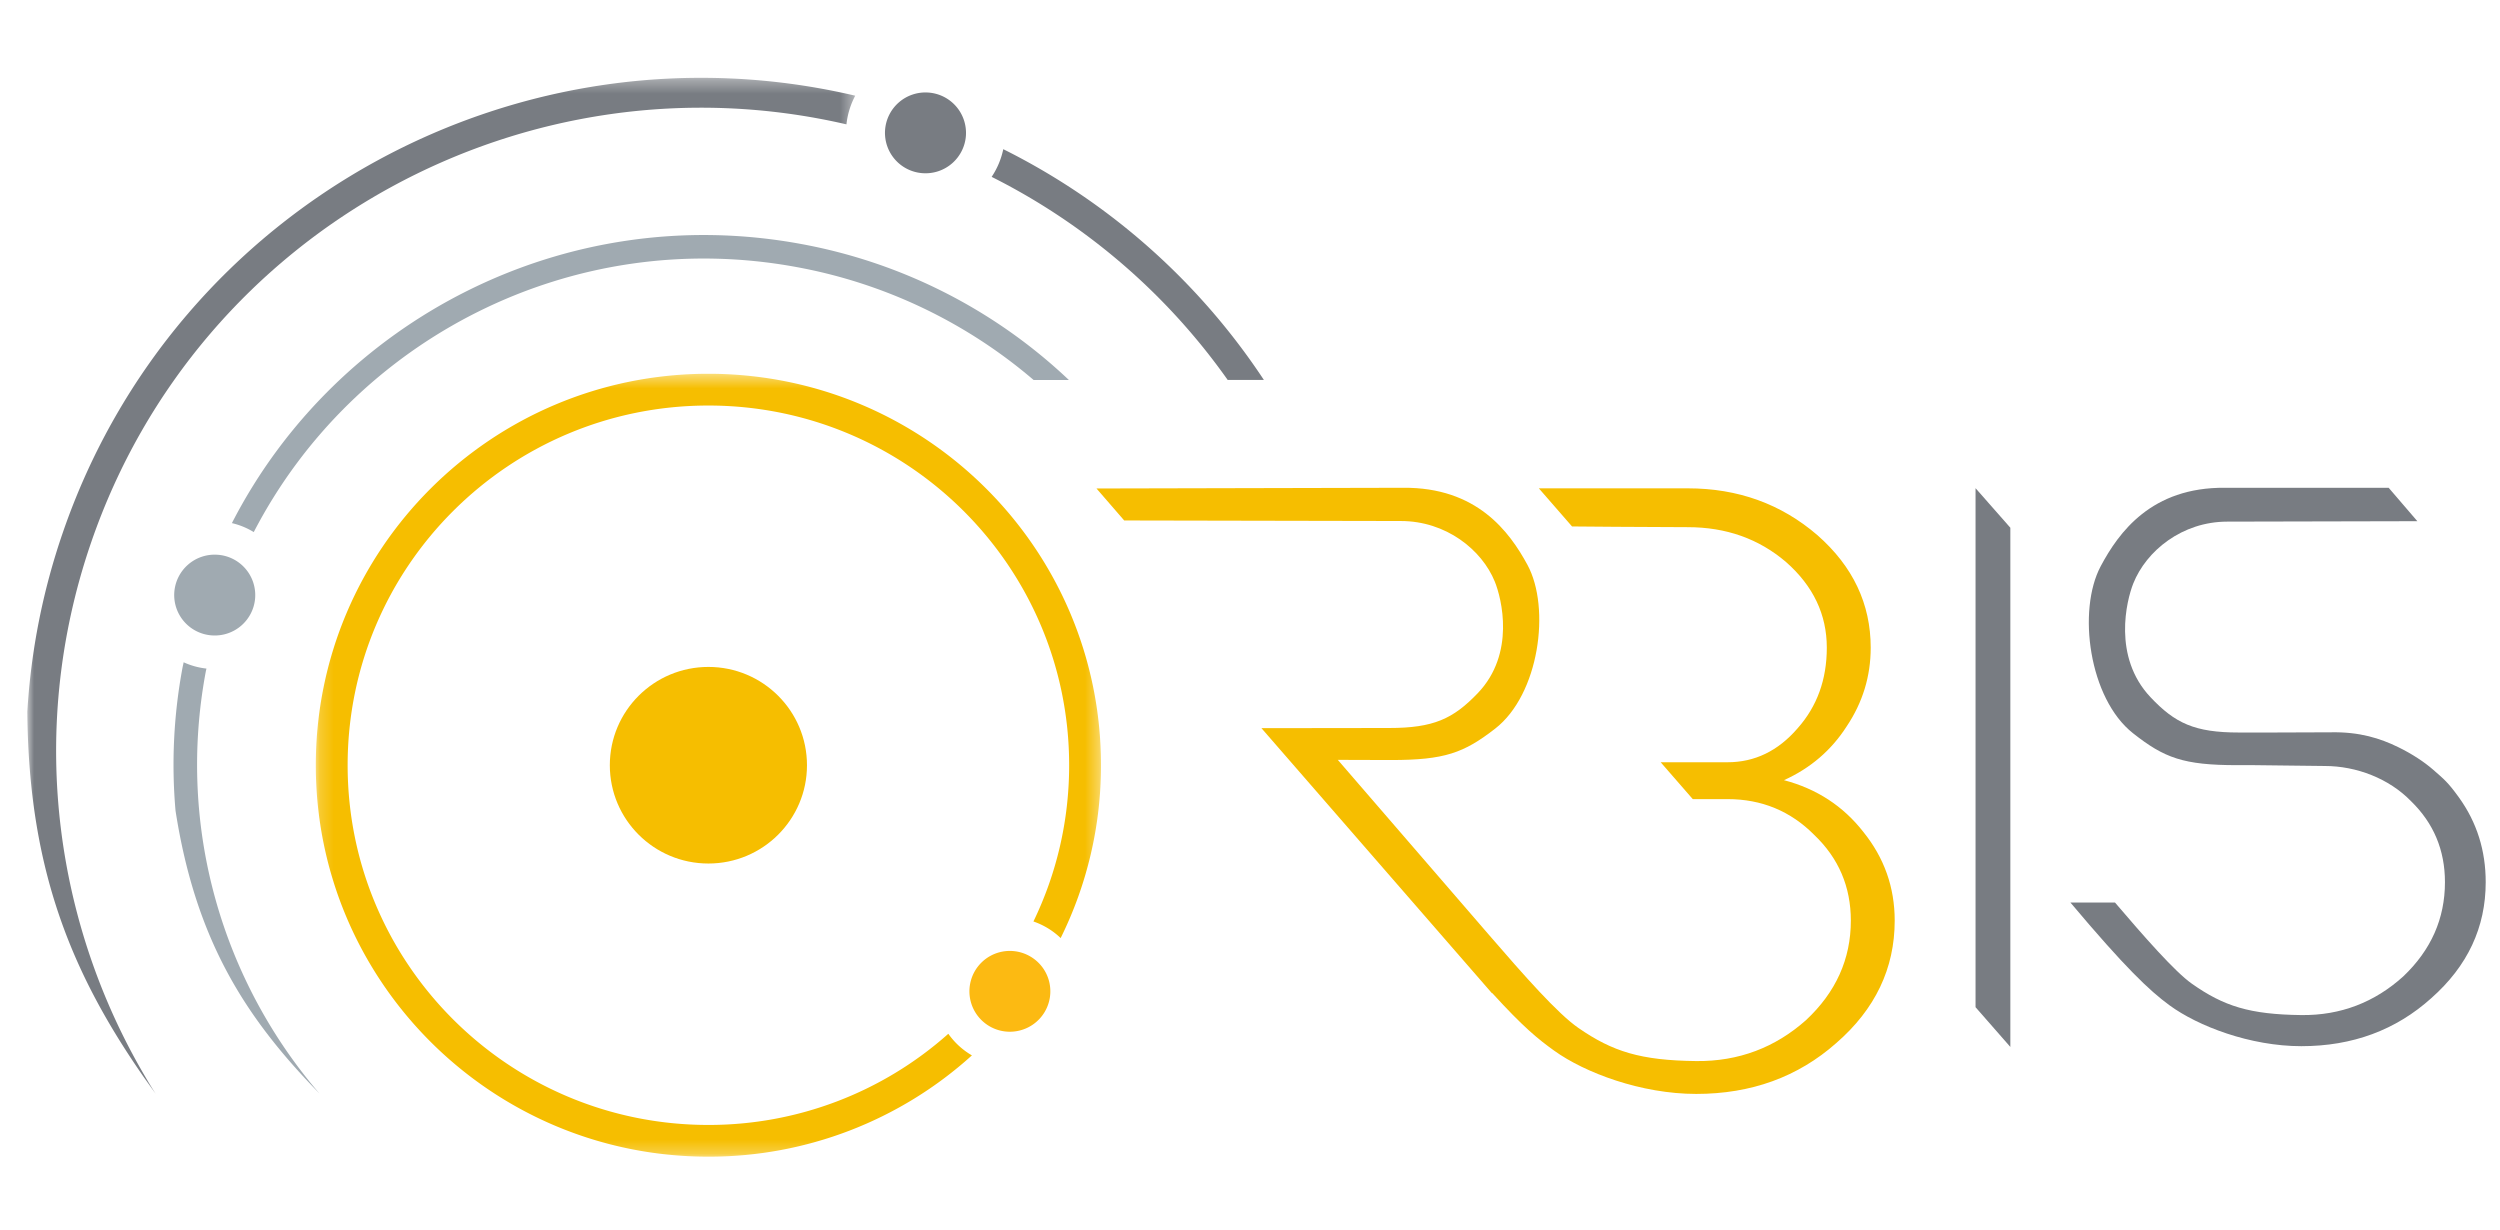 <svg xmlns="http://www.w3.org/2000/svg" xmlns:xlink="http://www.w3.org/1999/xlink" viewBox="0 0 183 90"><defs><path id="a" d="M.187.43h57.475v57.31H.187z"/><path id="c" d="M0 .331h60.603v74.38H0z"/></defs><g fill="none" fill-rule="evenodd"><path fill="#787C82" d="M144.61 73.727V35.735l2.547 2.895v38.006z"/><path fill="#F6BE00" d="M136.4 60.9c-1.48-1.896-3.417-3.16-5.813-3.792 1.937-.875 3.467-2.187 4.589-3.936 1.172-1.75 1.76-3.67 1.76-5.76 0-3.208-1.302-5.954-3.902-8.239-2.651-2.284-5.812-3.427-9.483-3.427h-10.907l2.43 2.79s5.774.053 8.477.053c2.803 0 5.2.851 7.189 2.553 1.988 1.75 2.983 3.84 2.983 6.27 0 2.333-.715 4.3-2.142 5.905-1.428 1.654-3.135 2.48-5.124 2.48h-4.895l2.349 2.698h2.546c2.497 0 4.614.874 6.348 2.623 1.784 1.702 2.677 3.792 2.677 6.27 0 2.82-1.098 5.25-3.288 7.292-2.245 1.994-4.922 3.025-8.032 2.99-4.077-.047-6.12-.694-8.622-2.424-1.523-1.052-3.954-3.81-6.572-6.842l-11.04-12.782 3.894.012c3.929 0 5.327-.517 7.621-2.295 3.22-2.496 4.087-8.821 2.364-11.997-1.317-2.428-3.709-5.688-9.103-5.637l-22.44.052 2.028 2.341 20.247.04c3.313 0 5.935 2.104 6.883 4.44.494 1.218 1.526 5.268-1.254 8.167-1.8 1.878-3.239 2.544-6.477 2.544l-5.967.008h-3.389l14.156 16.279c.65.758 1.233 1.427 1.76 2.023l.956 1.099h.03c2.276 2.496 3.346 3.36 4.53 4.211 2.246 1.616 6.367 3.166 10.395 3.166 4.027 0 7.444-1.24 10.248-3.719 2.855-2.478 4.283-5.467 4.283-8.967 0-2.43-.764-4.594-2.294-6.49"/><path fill="#787C82" d="M179.985 58.36c-.806-1.115-1.084-1.321-1.878-2.017-.655-.572-1.55-1.162-2.559-1.653-1.3-.634-2.81-1.131-4.96-1.085l-4.985.018-1.716-.003c-3.238 0-4.677-.679-6.477-2.592-2.78-2.953-1.748-7.08-1.253-8.32.948-2.38 3.569-4.525 6.882-4.525l13.911-.032-2.1-2.446h-11.976c-5.394-.052-7.786 3.27-9.103 5.744-1.723 3.235-.857 9.68 2.363 12.222 2.295 1.811 3.692 2.338 7.622 2.338l1-.003 5.415.064c2.32 0 4.703.915 6.313 2.572 1.658 1.61 2.487 3.587 2.487 5.933 0 2.668-1.019 4.968-3.054 6.9-2.085 1.885-4.571 2.861-7.459 2.828-3.787-.044-5.684-.655-8.009-2.293-1.255-.883-3.519-3.47-5.632-5.946h-3.263c4.01 4.768 5.78 6.443 7.25 7.52 2.085 1.53 5.912 2.996 9.654 2.996 3.74 0 6.914-1.173 9.518-3.519 2.652-2.346 3.978-5.174 3.978-8.486 0-2.3-.636-4.37-1.969-6.215"/><path fill="#F6BE00" d="M51.855 63.21c-3.986 0-7.216-3.222-7.216-7.196 0-3.973 3.23-7.195 7.216-7.195 3.985 0 7.216 3.222 7.216 7.195 0 3.974-3.23 7.196-7.216 7.196z"/><path fill="#FCBA12" d="M76.797 71.848a2.956 2.956 0 01-2.158 3.586 2.957 2.957 0 11-1.439-5.738c1.59-.395 3.2.568 3.597 2.152"/><g transform="translate(22.93 26.93)"><mask id="b" fill="#fff"><use xlink:href="#a"/></mask><path fill="#F6BE00" d="M46.488 48.742a26.35 26.35 0 01-17.564 6.674c-14.584 0-26.407-11.789-26.407-26.331S14.34 2.755 28.924 2.755c14.585 0 26.408 11.788 26.408 26.33 0 4.098-.94 7.978-2.615 11.437.754.26 1.431.676 1.993 1.215a28.462 28.462 0 002.952-12.652C57.662 13.26 44.796.43 28.924.43 13.053.43.187 13.26.187 29.085s12.866 28.654 28.737 28.654a28.68 28.68 0 0019.29-7.415 5.445 5.445 0 01-1.726-1.582" mask="url(#b)"/></g><path fill="#787C82" d="M67.552 12.678a2.96 2.96 0 01-2.766-3.144 2.963 2.963 0 013.153-2.76 2.962 2.962 0 012.767 3.145 2.964 2.964 0 01-3.154 2.759z"/><g transform="translate(2 5.365)"><mask id="d" fill="#fff"><use xlink:href="#c"/></mask><path fill="#787C82" d="M60.603 1.64C36.17-4.1 10.883 9.478 2.586 33.657A49.14 49.14 0 000 46.73c.094 12.098 3.54 19.903 9.4 27.98C2.058 63.087-.144 48.376 4.663 34.366c7.912-23.059 31.994-36.03 55.298-30.628a5.768 5.768 0 01.642-2.097" mask="url(#d)"/></g><path fill="#787C82" d="M73.44 10.919a5.763 5.763 0 01-.851 2.027A46.91 46.91 0 0189.866 27.81h2.649A49.095 49.095 0 0073.44 10.92"/><path fill="#A0AAB1" d="M18.678 43.752a2.963 2.963 0 01-3.154 2.76 2.96 2.96 0 01-2.766-3.145 2.963 2.963 0 013.153-2.76 2.96 2.96 0 012.767 3.145m-3.621 5.442c.016-.086.038-.17.054-.254a5.426 5.426 0 01-1.668-.461c-.025.135-.059.265-.084.4a38.665 38.665 0 00-.51 10.467c1.464 9.4 5.042 15.08 10.53 20.694-7.05-8.205-10.453-19.398-8.322-30.846M58.642 17.86c-17.3-3.2-34.042 5.57-41.667 20.432a5.39 5.39 0 011.6.657c7.315-14.124 23.27-22.446 39.753-19.396a36.923 36.923 0 0117.335 8.265h2.582a38.648 38.648 0 00-19.603-9.958"/></g></svg>